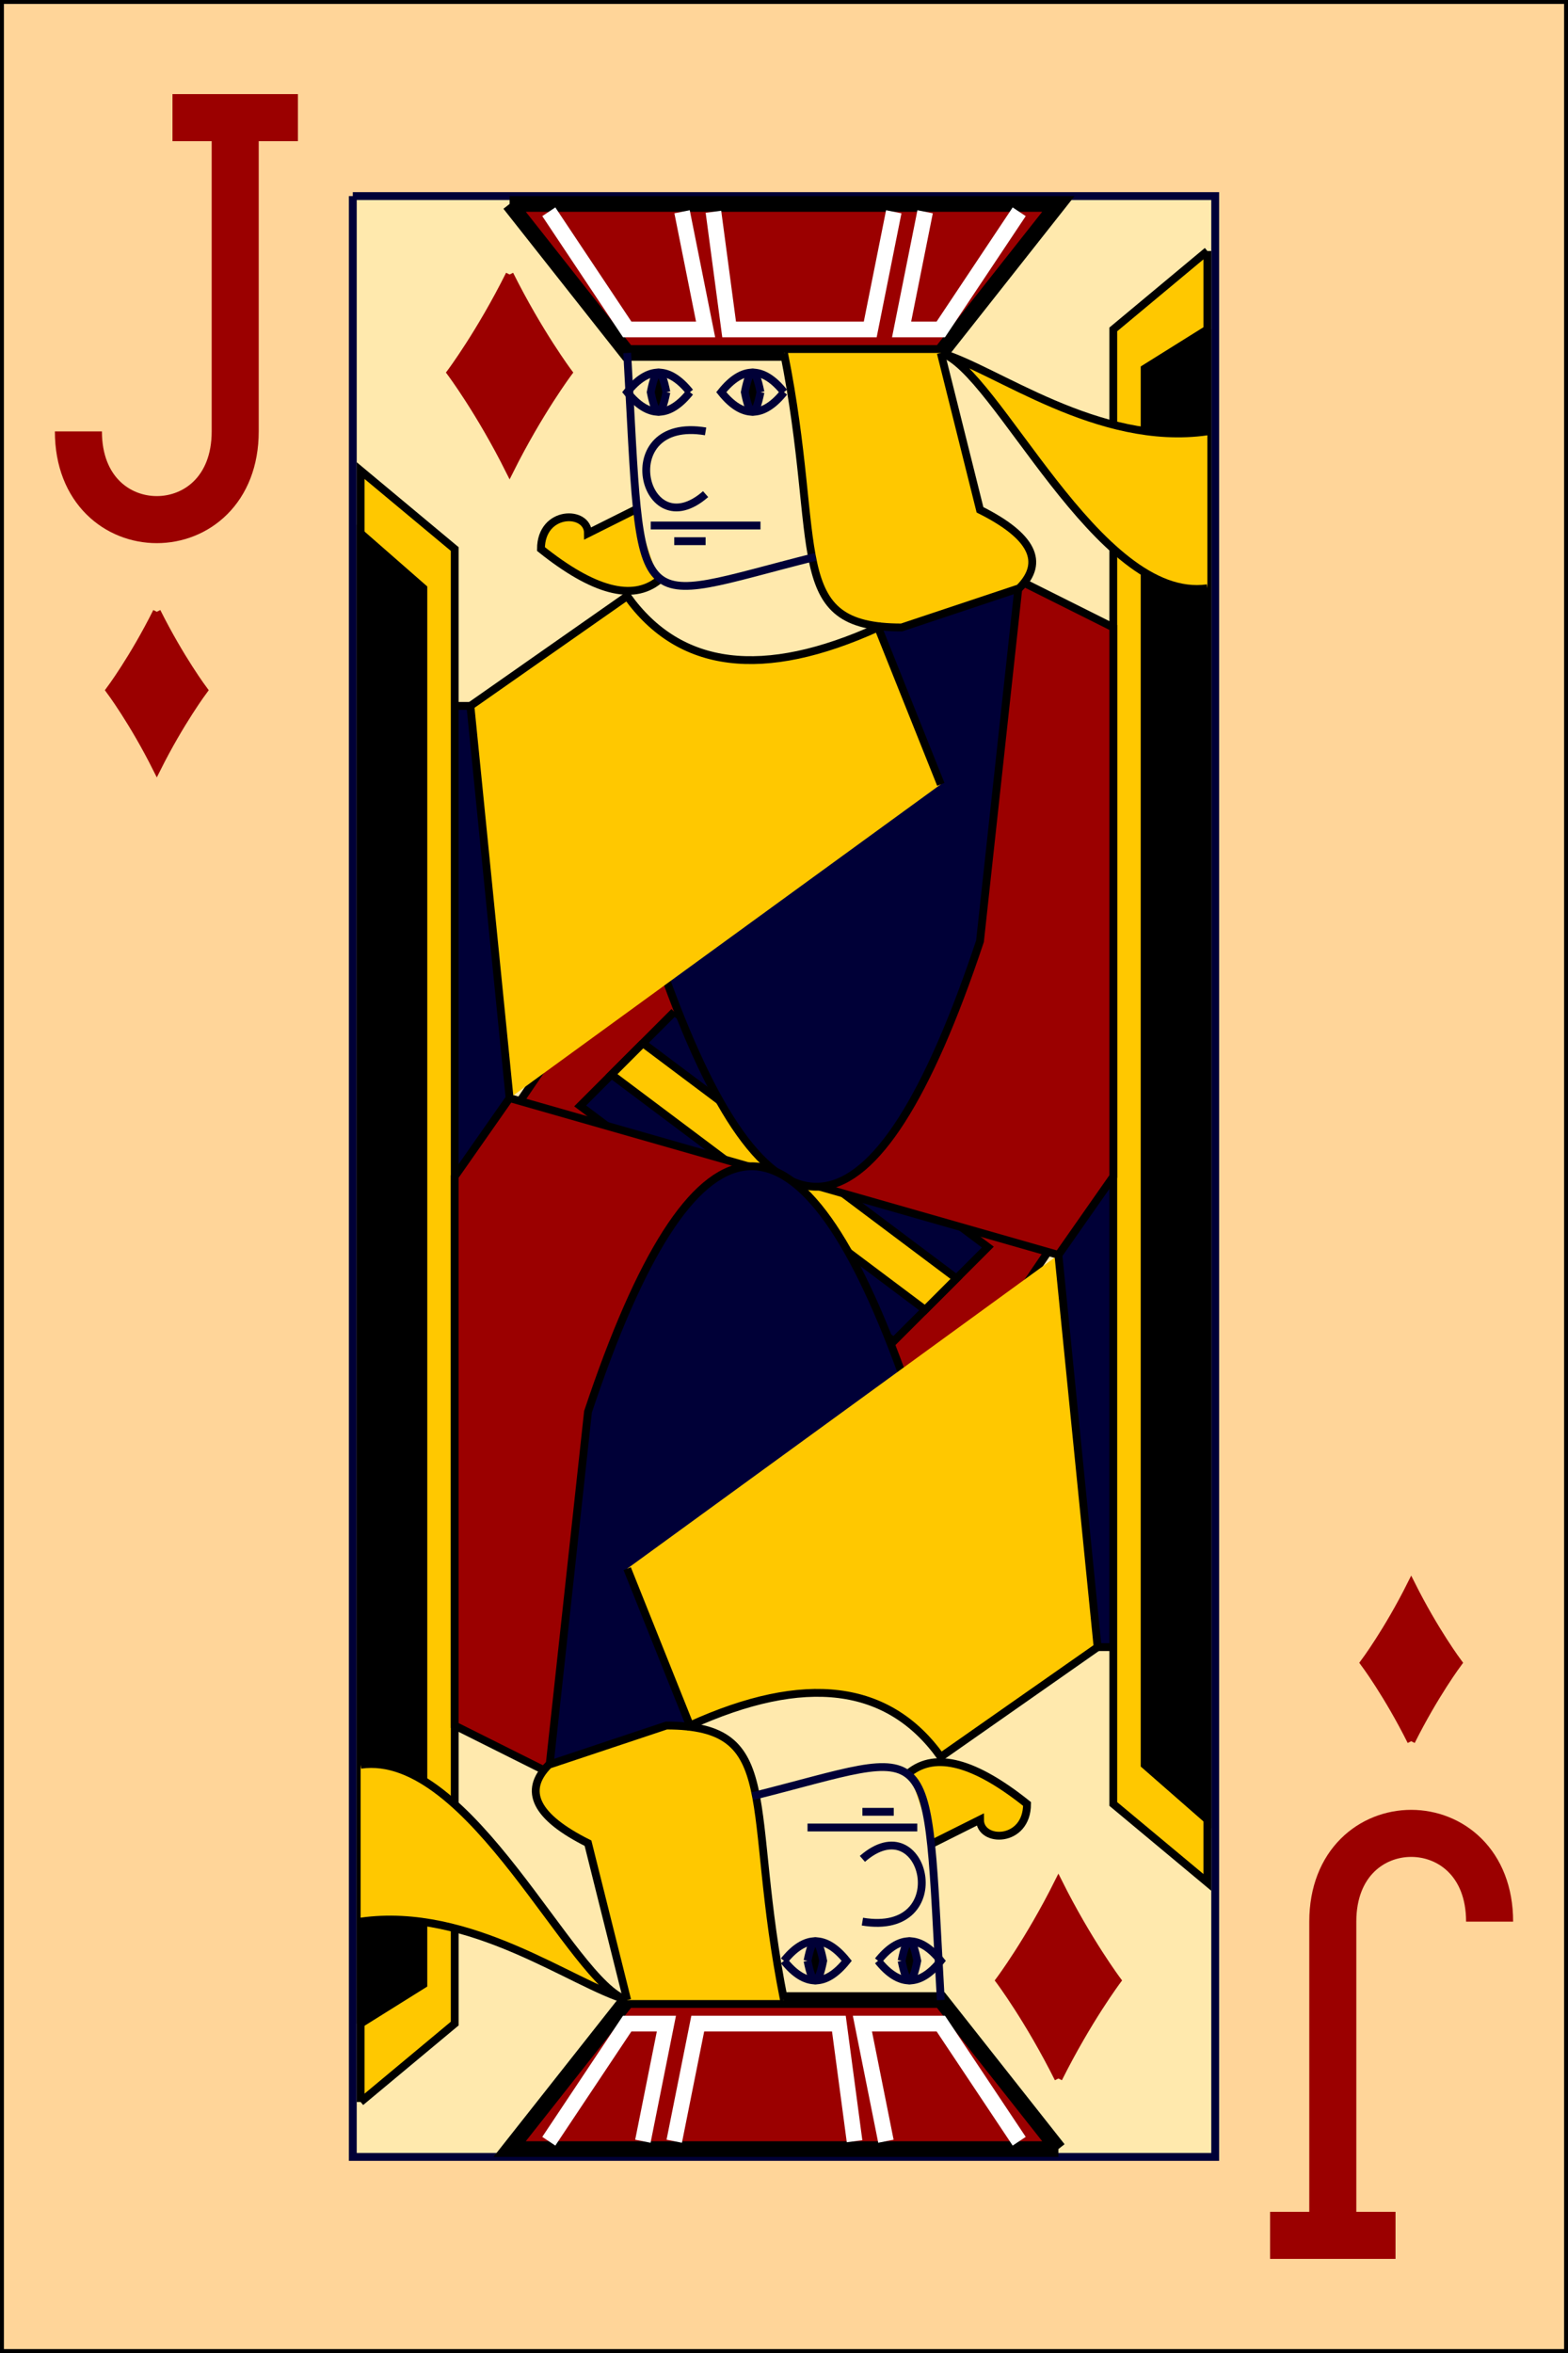 <?xml version="1.0" encoding="utf-8" ?>
<svg baseProfile="full" height="300px" version="1.1" width="200px" xmlns="http://www.w3.org/2000/svg" xmlns:ev="http://www.w3.org/2001/xml-events" xmlns:xlink="http://www.w3.org/1999/xlink"><rect width="100%" height="100%" fill="#808080" stroke="none"/><defs /><g><rect fill="rgb(255,213,153)" height="300px" stroke="rgb(0,0,0)" width="200px" x="0" y="0" /><path d="M 45 25 L 45 275 L 155 275 L 155 25 L 45 25" fill="rgb(255,233,173)" stroke="rgb(0,0,55)" stroke-width="1" /><path d="M 65 35.0 C 61.25 42.5 57.5 47.5 57.5 47.5 C 57.5 47.5 61.25 52.5 65 60.0 C 68.75 52.5 72.5 47.5 72.5 47.5 C 72.5 47.5 68.75 42.5 65 35.0" fill="rgb(155,0,0)" stroke="rgb(155,0,0)" stroke-width="1" /><path d="M 65 26 L 80 45 L 120 45 L 135 26 L 65 26" fill="rgb(155,0,0)" stroke="rgb(0,0,0)" stroke-width="2" /><path d="M 65 26 L 80 45 L 120 45 L 135 26 L 65 26" fill="rgb(155,0,0)" stroke="rgb(0,0,0)" stroke-width="2" transform="rotate(180,100,150)" /><path d="M 70 27 L 80 42 L 90 42 L 87 27" fill="none" stroke="rgb(255,255,255)" stroke-width="2" /><path d="M 91 27 L 93 42 L 111 42 L 114 27" fill="none" stroke="rgb(255,255,255)" stroke-width="2" /><path d="M 118 27 L 115 42 L 120 42 L 130 27" fill="none" stroke="rgb(255,255,255)" stroke-width="2" /><path d="M 70 27 L 80 42 L 90 42 L 87 27" fill="none" stroke="rgb(255,255,255)" stroke-width="2" transform="rotate(180,100,150)" /><path d="M 91 27 L 93 42 L 111 42 L 114 27" fill="none" stroke="rgb(255,255,255)" stroke-width="2" transform="rotate(180,100,150)" /><path d="M 118 27 L 115 42 L 120 42 L 130 27" fill="none" stroke="rgb(255,255,255)" stroke-width="2" transform="rotate(180,100,150)" /><path d="M 55 90 L 65 90 L 65 180 L 55 180 L 55 90" fill="rgb(0,0,55)" stroke="rgb(0,0,0)" stroke-width="1" /><path d="M 55 90 L 65 90 L 65 180 L 55 180 L 55 90" fill="rgb(0,0,55)" stroke="rgb(0,0,0)" stroke-width="1" transform="rotate(180,100,150)" /><path d="M 86 111.5 L 146 141.5 L 114 188.5 L 54 158.5 L 86 111.5" fill="rgb(155,0,0)" stroke="rgb(0,0,0)" stroke-width="1" /><path d="M 86 129 L 126 159 L 114 171 L 74 141 L 86 129" fill="rgb(0,0,55)" stroke="rgb(0,0,0)" stroke-width="1" /><path d="M 82 133 L 122 163 L 118 167 L 78 137 L 82 133" fill="rgb(255,200,0)" stroke="rgb(0,0,0)" stroke-width="1" /><path d="M 154 32 L 142 42 L 142 230 L 154 240 L 154 32" fill="rgb(255,200,0)" stroke="rgb(0,0,0)" stroke-width="1" /><path d="M 154 32 L 142 42 L 142 230 L 154 240 L 154 32" fill="rgb(255,200,0)" stroke="rgb(0,0,0)" stroke-width="1" transform="rotate(180,100,150)" /><path d="M 154 42 L 146 47 L 146 225 L 154 232 L 154 42" fill="rgb(0,0,0)" stroke="rgb(0,0,0)" stroke-width="1" /><path d="M 154 42 L 146 47 L 146 225 L 154 232 L 154 42" fill="rgb(0,0,0)" stroke="rgb(0,0,0)" stroke-width="1" transform="rotate(180,100,150)" /><path d="M 154 55 C 140 57 127 47 120 45 C 127 47 140 77 154 75" fill="rgb(255,200,0)" stroke="rgb(0,0,0)" stroke-width="1" /><path d="M 154 55 C 140 57 127 47 120 45 C 127 47 140 77 154 75" fill="rgb(255,200,0)" stroke="rgb(0,0,0)" stroke-width="1" transform="rotate(180,100,150)" /><path d="M 130 74 L 142 80 L 142 150 L 135 160 L 100 150" fill="rgb(155,0,0)" stroke="rgb(0,0,0)" stroke-width="1" /><path d="M 130 74 L 142 80 L 142 150 L 135 160 L 100 150" fill="rgb(155,0,0)" stroke="rgb(0,0,0)" stroke-width="1" transform="rotate(180,100,150)" /><path d="M 112 80 L 130 74 L 125 120 Q 105 180 85 125" fill="rgb(0,0,55)" stroke="rgb(0,0,0)" stroke-width="1" /><path d="M 112 80 L 130 74 L 125 120 Q 105 180 85 125" fill="rgb(0,0,55)" stroke="rgb(0,0,0)" stroke-width="1" transform="rotate(180,100,150)" /><path d="M 100 45 C 105 70 100 80 115 80 L 130 75 Q 135 70 125 65 L 120 45" fill="rgb(255,200,0)" stroke="rgb(0,0,0)" stroke-width="1" /><path d="M 100 45 C 105 70 100 80 115 80 L 130 75 Q 135 70 125 65 L 120 45" fill="rgb(255,200,0)" stroke="rgb(0,0,0)" stroke-width="1" transform="rotate(180,100,150)" /><path d="M 81 65 L 75 68 C 75 65 69 65 69 70 Q 79 78 84 74" fill="rgb(255,200,0)" stroke="rgb(0,0,0)" stroke-width="1" /><path d="M 81 65 L 75 68 C 75 65 69 65 69 70 Q 79 78 84 74" fill="rgb(255,200,0)" stroke="rgb(0,0,0)" stroke-width="1" transform="rotate(180,100,150)" /><path d="M 65 140 L 60 90 L 80 76 Q 90 90 112 80 L 120 100" fill="rgb(255,200,0)" stroke="rgb(0,0,0)" stroke-width="1" /><path d="M 65 140 L 60 90 L 80 76 Q 90 90 112 80 L 120 100" fill="rgb(255,200,0)" stroke="rgb(0,0,0)" stroke-width="1" transform="rotate(180,100,150)" /><path d="M 80 45 C 82 80 80 77 104 71" fill="none" stroke="rgb(0,0,55)" stroke-width="1" /><path d="M 80 45 C 82 80 80 77 104 71" fill="none" stroke="rgb(0,0,55)" stroke-width="1" transform="rotate(180,100,150)" /><path d="M 90 55 C 78 53 82 70 90 63" fill="none" stroke="rgb(0,0,55)" stroke-width="1" /><path d="M 90 55 C 78 53 82 70 90 63" fill="none" stroke="rgb(0,0,55)" stroke-width="1" transform="rotate(180,100,150)" /><path d="M 100 50 Q 96 55 92 50 Q 96 45 100 50 " fill="none" stroke="rgb(0,0,55)" stroke-width="1" /><path d="M 100 50 Q 96 55 92 50 Q 96 45 100 50 " fill="none" stroke="rgb(0,0,55)" stroke-width="1" transform="rotate(180,100,150)" /><path d="M 97 50 Q 96 55 95 50 Q 96 45 97 50 " fill="rgb(0,0,0)" stroke="rgb(0,0,55)" stroke-width="1" /><path d="M 97 50 Q 96 55 95 50 Q 96 45 97 50 " fill="rgb(0,0,0)" stroke="rgb(0,0,55)" stroke-width="1" transform="rotate(180,100,150)" /><path d="M 88 50 Q 84 55 80 50 Q 84 45 88 50 " fill="none" stroke="rgb(0,0,55)" stroke-width="1" /><path d="M 88 50 Q 84 55 80 50 Q 84 45 88 50 " fill="none" stroke="rgb(0,0,55)" stroke-width="1" transform="rotate(180,100,150)" /><path d="M 85 50 Q 84 55 83 50 Q 84 45 85 50 " fill="rgb(0,0,0)" stroke="rgb(0,0,55)" stroke-width="1" /><path d="M 85 50 Q 84 55 83 50 Q 84 45 85 50 " fill="rgb(0,0,0)" stroke="rgb(0,0,55)" stroke-width="1" transform="rotate(180,100,150)" /><path d="M 97 67 L 83 67" fill="rgb(0,0,0)" stroke="rgb(0,0,55)" stroke-width="1" /><path d="M 97 67 L 83 67" fill="rgb(0,0,0)" stroke="rgb(0,0,55)" stroke-width="1" transform="rotate(180,100,150)" /><path d="M 90 69 L 86 69" fill="rgb(0,0,0)" stroke="rgb(0,0,55)" stroke-width="1" /><path d="M 90 69 L 86 69" fill="rgb(0,0,0)" stroke="rgb(0,0,55)" stroke-width="1" transform="rotate(180,100,150)" /><path d="M 20 78 C 17.0 84 14 88 14 88 C 14 88 17.0 92 20 98 C 23.0 92 26 88 26 88 C 26 88 23.0 84 20 78" fill="rgb(155,0,0)" stroke="rgb(155,0,0)" stroke-width="1" /><path d="M 180 198 C 177.0 204 174 208 174 208 C 174 208 177.0 212 180 218 C 183.0 212 186 208 186 208 C 186 208 183.0 204 180 198" fill="rgb(155,0,0)" stroke="rgb(155,0,0)" stroke-width="1" transform="rotate(180,180,210)" /><path d="M 135 235.0 C 131.25 242.5 127.5 247.5 127.5 247.5 C 127.5 247.5 131.25 252.5 135 260.0 C 138.75 252.5 142.5 247.5 142.5 247.5 C 142.5 247.5 138.75 242.5 135 235.0" fill="rgb(155,0,0)" stroke="rgb(155,0,0)" stroke-width="1" transform="rotate(180,135,250)" /><path d="M 22 15 L 38 15 M 30 15 L 30 55 C 30 70 10 70 10 55" fill="none" stroke="rgb(155,0,0)" stroke-width="6" /><path d="M 172 235 L 188 235 M 180 235 L 180 275 C 180 290 160 290 160 275" fill="none" stroke="rgb(155,0,0)" stroke-width="6" transform="rotate(180,175,260)" /></g></svg>